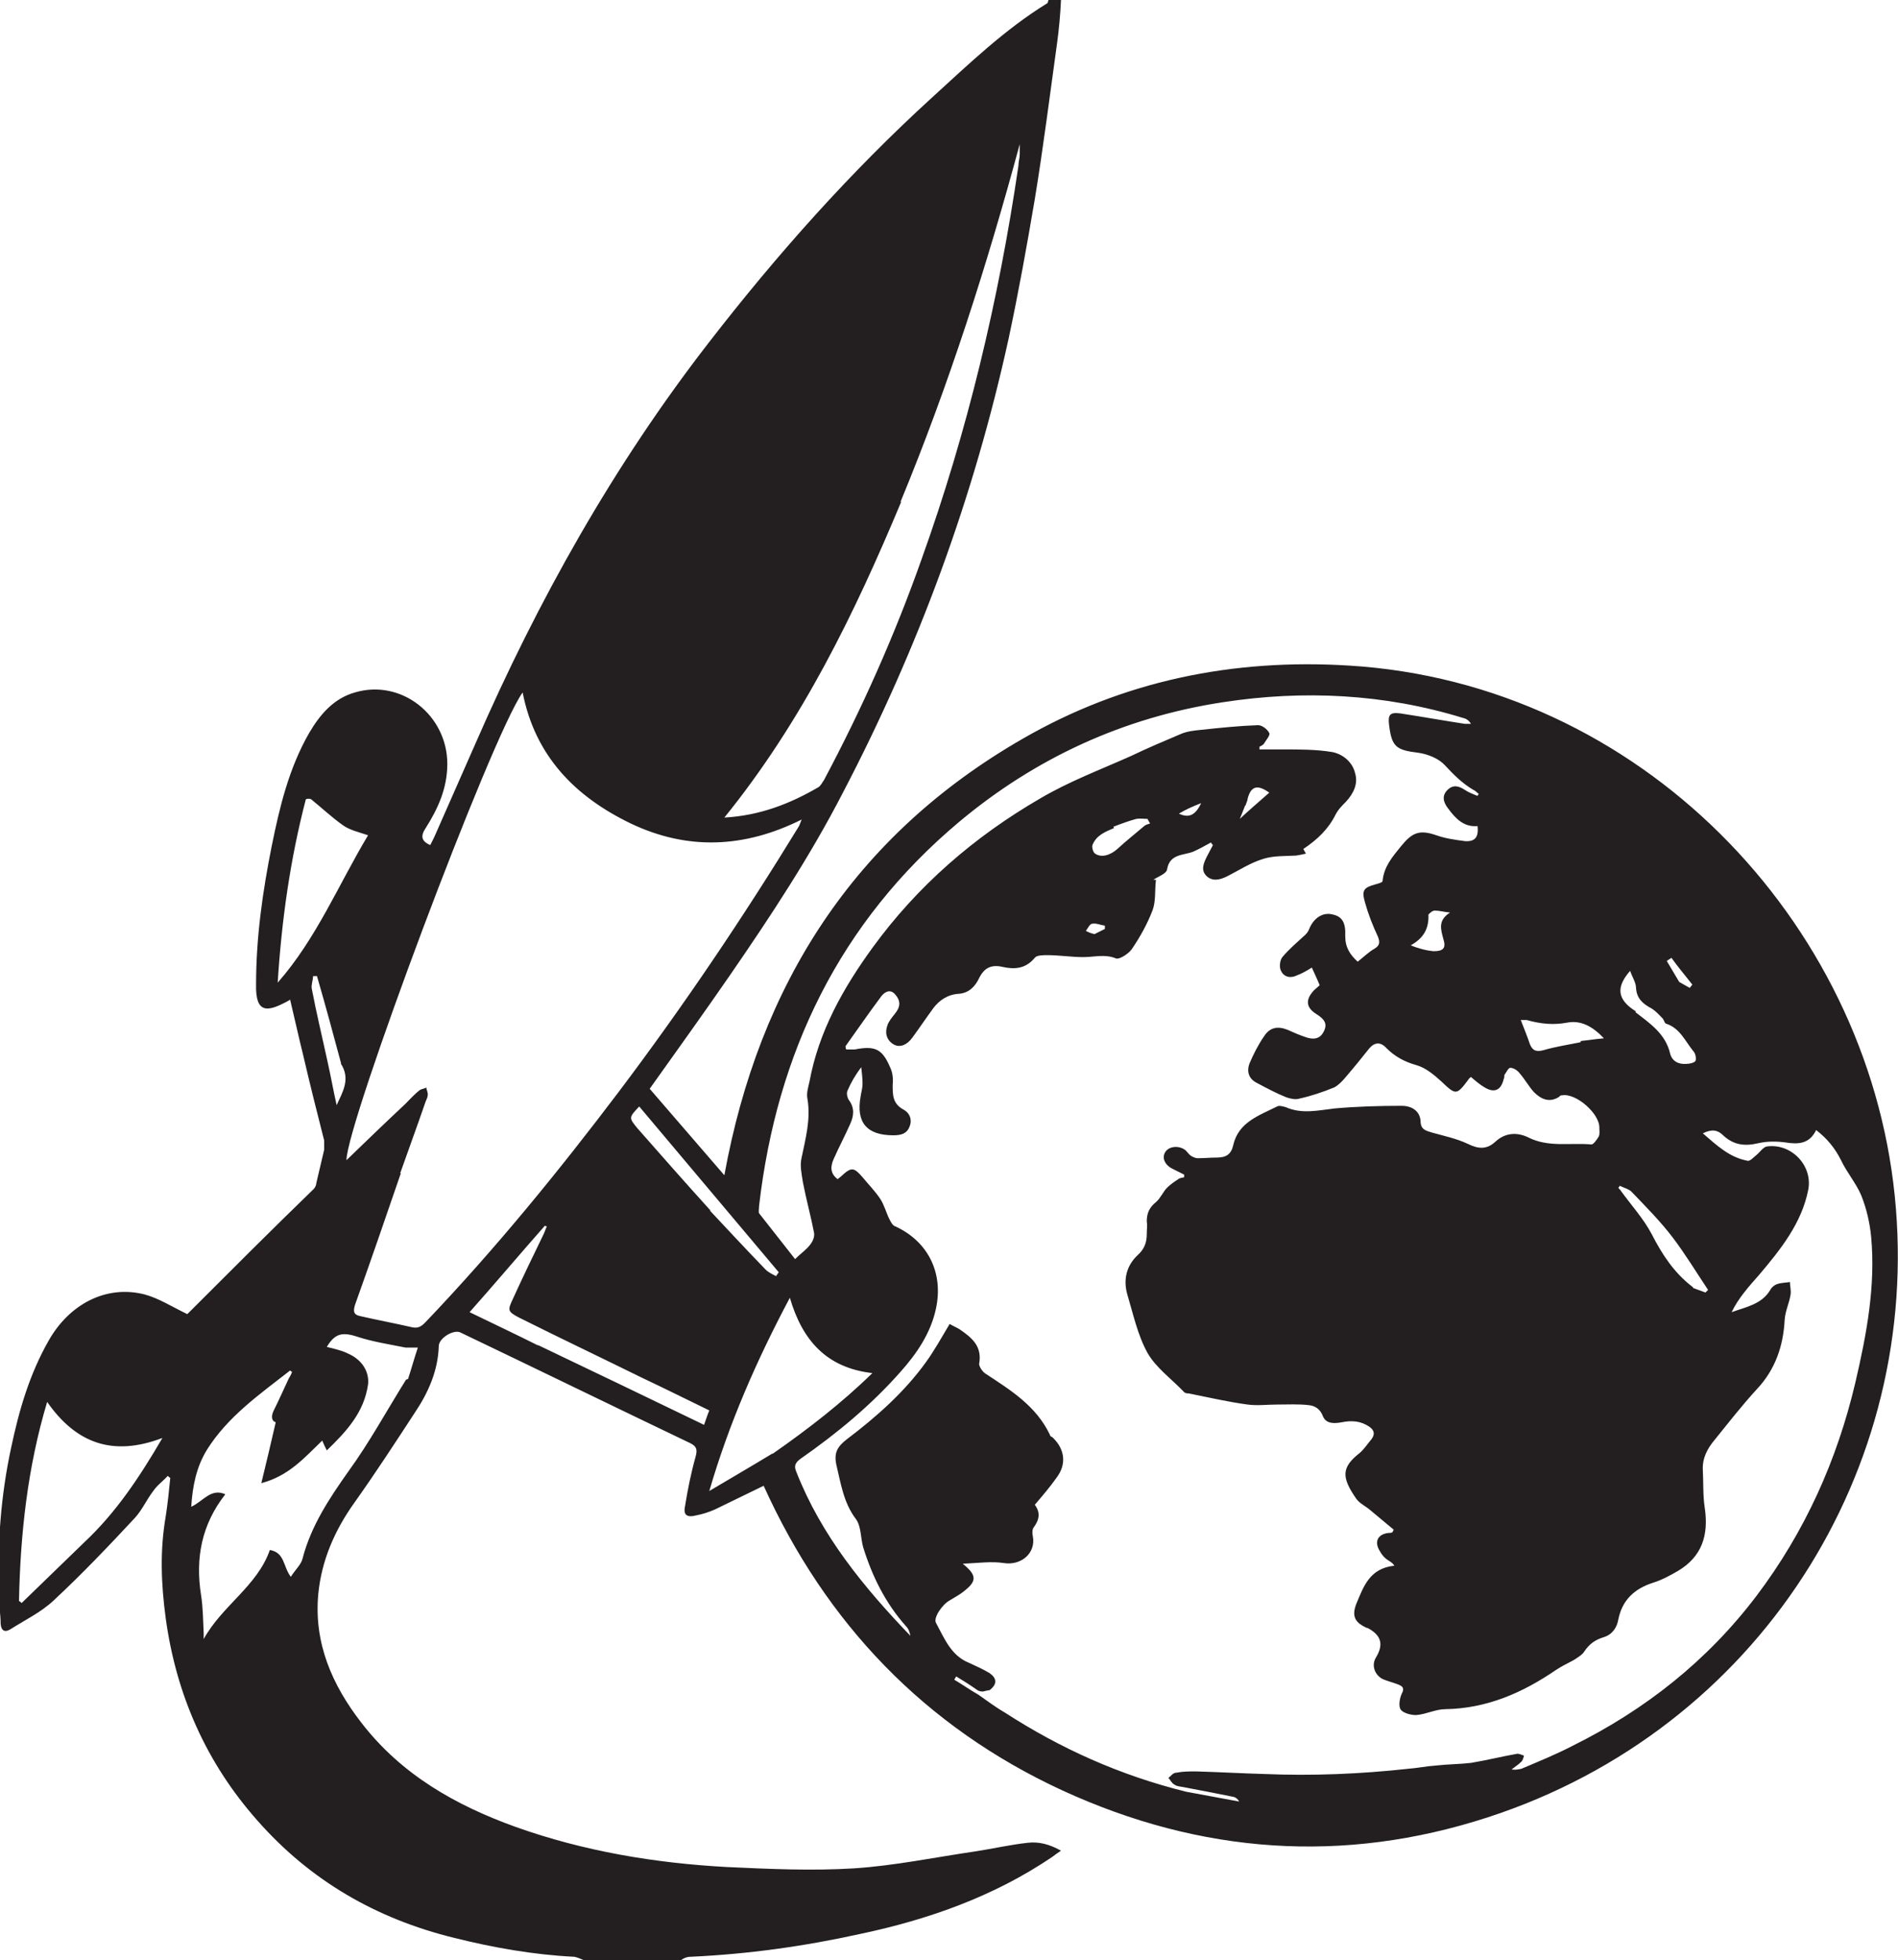 <?xml version="1.0" encoding="UTF-8"?>
<svg id="Layer_1" data-name="Layer 1" xmlns="http://www.w3.org/2000/svg" viewBox="0 0 28.98 29.92">
  <path d="M16.2,0c-.01.22-.03.44-.06.66-.11.79-.21,1.59-.34,2.38-.12.71-.25,1.43-.4,2.13-.53,2.42-1.38,4.73-2.53,6.93-.5.97-1.1,1.88-1.72,2.78-.4.58-.81,1.15-1.23,1.74.37.43.75.87,1.14,1.32.53-2.91,1.98-5.18,4.55-6.66,1.54-.89,3.22-1.23,4.99-1.12,4.43.27,7.9,3.88,8.33,8.09.43,4.19-2.09,8.15-6.21,9.49-2.21.72-4.39.56-6.5-.41-2.1-.97-3.61-2.55-4.56-4.65-.25.12-.49.24-.74.36-.09.04-.18.07-.28.09-.15.04-.21,0-.18-.14.04-.25.09-.5.16-.75.03-.11.02-.16-.08-.21-1.17-.56-2.34-1.13-3.51-1.69-.1-.05-.32.08-.33.2-.01.38-.16.72-.37,1.03-.3.46-.6.92-.92,1.37-.3.42-.5.88-.55,1.39-.07.75.21,1.39.66,1.97.61.79,1.44,1.26,2.36,1.59,1.04.37,2.12.55,3.22.61.65.03,1.3.06,1.94.02.62-.04,1.24-.17,1.86-.26.26-.04.52-.1.79-.13.17-.02.33.02.51.12-.06.04-.1.07-.14.1-.89.6-1.88.95-2.92,1.17-.86.19-1.72.31-2.6.35-.05,0-.1.02-.14.05-.49.01-.99.01-1.49,0-.05-.02-.09-.04-.14-.05-.62-.03-1.24-.14-1.84-.29-1.18-.29-2.19-.87-3-1.79-.78-.88-1.24-1.92-1.4-3.09-.07-.52-.09-1.03,0-1.55.03-.19.05-.39.07-.59-.01,0-.02-.02-.04-.03-.07.08-.16.14-.22.23-.1.13-.17.29-.28.41-.4.43-.81.86-1.24,1.26-.19.18-.44.3-.66.44-.08.05-.14.03-.15-.08,0-.15-.03-.31-.03-.46-.02-.75.03-1.49.19-2.23.12-.57.28-1.12.57-1.63.32-.57.89-.86,1.47-.71.22.06.42.19.65.3-.03.01-.02.01,0,0,.64-.64,1.28-1.28,1.93-1.91.02-.02.04-.06.04-.09.04-.17.08-.34.12-.51,0-.04,0-.09,0-.14-.11-.43-.22-.87-.32-1.3-.07-.28-.13-.56-.2-.85-.03.02-.05.03-.07.04-.27.14-.46.18-.45-.27,0-.72.1-1.42.24-2.12.12-.59.26-1.18.57-1.72.17-.29.38-.53.7-.62.71-.21,1.41.35,1.41,1.09,0,.37-.14.68-.33.98-.08.12-.07.2.07.26.02-.04.04-.08.06-.12.21-.48.42-.95.63-1.43.95-2.18,2.11-4.25,3.57-6.13,1.03-1.33,2.15-2.59,3.4-3.73.56-.51,1.11-1.04,1.76-1.44.01,0,.01-.03.02-.05h.19M19.94,13.03s-.08.02-.15.03c-.17.01-.34,0-.5.05-.2.06-.38.18-.56.27-.1.05-.22.08-.31-.01-.09-.09-.04-.2.01-.3.03-.06.06-.11.09-.17-.01-.01-.02-.02-.03-.04-.09.05-.18.1-.27.14-.15.06-.36.03-.4.27-.01.07-.14.11-.21.16.01,0,.03,0,.04,0-.02.16,0,.32-.05.46-.08.21-.19.41-.32.6-.05.07-.19.16-.24.14-.17-.07-.33-.02-.5-.02-.18,0-.37-.03-.55-.03-.06,0-.16,0-.19.04-.14.17-.31.18-.49.14-.17-.04-.28.01-.36.17-.06.13-.16.23-.31.24-.17.01-.3.1-.39.22-.11.15-.21.3-.32.45-.08.11-.19.16-.29.1-.11-.07-.13-.18-.09-.29.02-.06.07-.12.11-.17.09-.11.1-.2,0-.31-.09-.09-.18,0-.22.06-.18.24-.35.49-.53.74,0,0,0,.02.01.05.04,0,.09,0,.13,0,.31-.06.42-.01.54.27.04.08.05.18.04.27,0,.16,0,.29.17.38.09.05.13.15.09.25-.04.12-.14.14-.25.14-.41,0-.57-.2-.5-.59.01-.07.03-.13.03-.2,0-.08-.01-.16-.02-.25-.09.12-.16.24-.21.36-.02.04,0,.11.02.14.09.12.08.24.02.37-.08.18-.17.35-.25.53-.05.11-.06.22.06.31.02-.02.04-.03.06-.05.15-.14.19-.13.32.02.09.11.19.21.27.33.06.09.09.21.14.31.02.04.05.1.09.11.5.23.74.71.62,1.26-.08.37-.29.68-.54.96-.45.51-.97.94-1.53,1.33-.08.06-.1.11-.06.2.38.97,1.03,1.76,1.74,2.5-.01-.06-.03-.11-.07-.15-.31-.35-.51-.75-.65-1.2-.04-.14-.03-.32-.11-.43-.19-.25-.23-.54-.3-.83-.04-.19.02-.28.16-.39.45-.34.88-.72,1.21-1.18.13-.18.24-.38.36-.58.05.03.1.05.15.08.19.13.35.26.3.53,0,.04.05.12.1.15.38.25.77.49.98.93,0,.02.02.03.04.04.19.18.22.41.06.62-.1.14-.21.27-.33.41.09.12.07.23-.02.35-.02.03-.02.09-.01.13.05.26-.18.45-.44.41-.19-.03-.4,0-.63.01.21.17.22.26.03.41-.07.06-.15.1-.23.15-.11.06-.25.26-.21.34.13.24.23.5.5.61.11.05.22.1.32.16.1.07.13.16,0,.26-.02,0-.05.01-.1.02-.03,0-.06,0-.1-.03-.1-.07-.21-.14-.31-.2l-.03.05c.12.07.23.15.37.23.13.09.26.19.4.27.85.55,1.76.96,2.77,1.21.27.05.54.1.81.15-.02-.04-.05-.06-.08-.07-.25-.05-.5-.1-.77-.15-.05-.01-.1-.01-.14-.04-.04-.02-.06-.07-.09-.1.04-.03.07-.08.12-.08.1-.02.2-.02.3-.02.35.01.7.03,1.05.04.73.03,1.46,0,2.19-.08.14-.01.28-.04.43-.05.18-.02.36-.02.53-.04.24-.04.48-.1.71-.14.03,0,.07.02.1.03-.01.03-.02.08-.05.1-.04.04-.09.07-.14.11.06.01.1,0,.15-.01.26-.11.53-.22.78-.35,1.11-.55,2.06-1.3,2.81-2.29.74-.98,1.23-2.07,1.51-3.26.17-.73.31-1.47.24-2.22-.02-.21-.07-.43-.15-.63-.08-.19-.22-.35-.31-.54-.09-.18-.21-.33-.38-.46-.1.21-.27.22-.46.19-.14-.02-.29-.02-.42.01-.21.05-.38.03-.54-.12-.08-.08-.17-.1-.31-.03.22.19.41.37.69.42.04,0,.09-.06.13-.09.05-.04.1-.12.16-.13.37-.05.7.29.63.66-.1.51-.42.91-.75,1.3-.16.18-.32.36-.42.57.22-.08.46-.12.59-.34.02-.04.07-.08.11-.09.06-.02.13-.02.19-.03,0,.06.02.13.01.19-.02.13-.08.25-.09.38-.02.4-.14.76-.42,1.06-.23.25-.44.52-.65.78-.11.13-.19.28-.18.46.01.19,0,.39.03.58.06.41-.04.74-.41.96-.12.07-.25.14-.38.18-.28.09-.47.26-.53.56-.02.12-.09.23-.22.27-.13.04-.22.1-.3.22-.03.05-.1.09-.16.13-.09.05-.18.09-.27.15-.51.35-1.06.59-1.69.6-.15,0-.3.08-.45.09-.08,0-.19-.03-.23-.08-.04-.05-.02-.17.01-.24.05-.09.02-.12-.06-.15-.08-.03-.16-.05-.23-.08-.13-.07-.17-.22-.1-.33.12-.2.08-.34-.13-.45,0,0-.02,0-.03-.01-.17-.08-.21-.18-.14-.36.11-.26.2-.54.58-.58-.03-.05-.08-.07-.12-.1-.04-.03-.08-.08-.1-.12-.09-.14-.04-.26.13-.28.02,0,.04,0,.06-.01l.02-.04c-.12-.1-.24-.2-.36-.3-.07-.06-.16-.1-.21-.17-.23-.33-.23-.48.05-.7.07-.06.12-.14.18-.21.06-.08.04-.14-.03-.19-.13-.09-.27-.1-.42-.07-.11.02-.24.03-.29-.09-.04-.11-.12-.16-.21-.17-.16-.02-.33-.01-.49-.01-.15,0-.3.02-.45,0-.3-.04-.6-.11-.9-.17-.02,0-.05,0-.07-.02-.19-.2-.43-.37-.56-.6-.15-.27-.22-.6-.31-.9-.06-.22-.01-.43.16-.59.1-.09.14-.19.14-.32,0-.07.01-.14,0-.2,0-.12.04-.21.14-.29.07-.06.11-.16.17-.22.05-.05.11-.09.17-.13.02-.02.06-.02.09-.03,0-.01,0-.03,0-.04-.06-.03-.12-.06-.18-.09-.12-.06-.16-.17-.11-.25.05-.09.2-.11.3-.04.03.02.06.07.09.09.03.02.07.04.11.04.1,0,.19-.01.29-.01.14,0,.22-.05.25-.19.08-.35.39-.45.67-.59.03-.02.09,0,.13.01.25.11.49.05.75.02.34-.03.68-.04,1.02-.04.17,0,.28.09.29.23,0,.14.09.15.18.18.18.05.37.09.54.17.16.08.29.09.42-.03.15-.14.33-.15.5-.07.31.16.65.08.97.11.03,0,.08-.07.11-.12.02-.04.01-.09.01-.13.01-.22-.36-.54-.57-.5-.01,0-.03,0-.04.02-.15.1-.28.04-.39-.07-.08-.09-.14-.2-.22-.29-.03-.04-.09-.08-.14-.08-.03,0-.06.07-.09.11,0,.02,0,.04-.01.06-.04.17-.14.22-.29.13-.07-.04-.14-.1-.21-.16-.01.01-.03.02-.04.04-.18.24-.19.24-.41.03-.11-.1-.24-.21-.38-.25-.18-.05-.33-.13-.46-.26-.09-.1-.18-.09-.26,0-.12.15-.24.3-.37.45-.05.06-.11.12-.17.15-.17.07-.35.13-.53.17-.06.02-.14,0-.2-.02-.15-.06-.3-.14-.45-.22-.12-.06-.16-.17-.11-.3.06-.14.13-.28.22-.41.09-.14.21-.16.36-.1.09.04.18.08.27.11.11.04.22.04.28-.08.07-.13,0-.2-.11-.27-.16-.1-.17-.22-.04-.36.03-.03.07-.06.09-.08-.04-.1-.08-.18-.12-.27-.08.05-.15.09-.23.12-.1.05-.2.02-.24-.07-.03-.05-.02-.16.02-.21.1-.12.23-.23.35-.34.03-.03.05-.06.06-.09.07-.17.21-.26.36-.22.14.03.2.12.19.33,0,.17.07.28.19.39.09-.07.17-.15.26-.2.08-.05.08-.1.05-.18-.08-.17-.15-.35-.2-.53-.05-.18-.02-.22.16-.27.04-.01.11-.03.11-.05.02-.22.15-.37.28-.53.17-.21.28-.26.54-.17.14.05.29.07.44.09.15.01.21-.06.19-.23-.21.02-.34-.12-.45-.27-.07-.09-.1-.19-.01-.28.09-.09.18-.06.27,0,.06.04.12.06.19.09,0-.01.01-.02.02-.03-.03-.02-.05-.05-.08-.06-.17-.1-.3-.23-.44-.38-.09-.1-.26-.17-.41-.19-.33-.04-.4-.09-.44-.42-.02-.16.01-.2.17-.18.33.05.66.11.99.16.03,0,.06,0,.09,0-.03-.05-.07-.08-.12-.09-1.2-.37-2.44-.43-3.67-.24-1.51.23-2.86.85-4.03,1.83-1.82,1.53-2.78,3.52-3.05,5.86,0,.04-.01.09,0,.11.18.23.36.46.55.7.09-.09.17-.14.23-.22.04-.05.07-.12.06-.18-.05-.26-.12-.51-.17-.77-.02-.13-.05-.26-.02-.38.06-.29.14-.58.09-.89-.02-.09.01-.18.03-.27.14-.76.51-1.42.96-2.04.69-.95,1.56-1.7,2.56-2.28.44-.26.92-.44,1.39-.65.25-.12.51-.23.77-.34.1-.04.21-.05.31-.06.28-.03.57-.06.86-.07.06,0,.14.06.17.12.02.03-.05.11-.08.16-.01.02-.05.04-.07.05,0,.01,0,.03,0,.04.12,0,.24,0,.36,0,.25,0,.51,0,.75.04.16.03.31.15.35.32.05.16-.02.31-.14.44-.06.06-.12.12-.16.2-.11.22-.28.38-.49.52M6.12,17.91c-.23.67-.46,1.34-.7,2.01-.03.1-.02.15.08.17.26.06.53.11.79.17.09.02.14-.01.2-.07,1.07-1.12,2.04-2.31,2.97-3.54.98-1.3,1.89-2.65,2.74-4.04.01-.02.02-.05.04-.1-.88.44-1.75.47-2.61.06-.85-.41-1.46-1.03-1.65-2-.48.67-2.69,6.58-2.69,7.14.29-.28.59-.57.9-.86.07-.07.14-.15.22-.21.03-.02.07-.02.1-.04,0,.04.03.08.02.12,0,.04-.03.08-.04.12-.12.35-.25.7-.38,1.07M13.76,7.66c-.71,1.7-1.51,3.35-2.7,4.82.54-.03,1-.21,1.43-.46.04-.02.06-.07.09-.11.58-1.09,1.08-2.21,1.49-3.37.7-1.95,1.18-3.96,1.48-6.01,0-.06.02-.12.02-.17,0-.05,0-.1,0-.16-.5,1.85-1.08,3.67-1.82,5.46M6.23,21.05c.05-.15.09-.3.15-.48-.09,0-.14,0-.19,0-.25-.05-.51-.09-.75-.17-.22-.07-.33-.04-.45.16.11.03.22.05.32.1.21.09.33.27.31.47-.06.43-.33.72-.63,1.01-.03-.06-.05-.1-.07-.15-.27.26-.51.54-.93.65.08-.33.15-.62.22-.93-.07-.02-.07-.1-.03-.18.08-.16.15-.32.23-.49.02-.03.04-.07.05-.1-.01,0-.02-.01-.03-.02-.46.36-.95.7-1.27,1.21-.16.26-.22.55-.24.87.18-.08.3-.29.52-.19-.36.46-.46.97-.37,1.54.03.19.03.39.04.58,0,.03,0,.06,0,.09.28-.51.82-.81,1.01-1.36.23.04.2.25.32.41.07-.11.16-.19.18-.28.13-.5.41-.92.7-1.33.32-.44.58-.92.88-1.4M1.29,23.54c.48-.45.84-.99,1.19-1.59-.76.29-1.32.08-1.76-.55-.3,1-.41,2.02-.43,3.04.01,0,.03.02.04.03.32-.31.63-.61.96-.93M11.8,22.19c.53-.37,1.05-.77,1.52-1.23-.7-.08-1.07-.5-1.26-1.15-.51.96-.93,1.92-1.23,2.95.32-.19.63-.37.96-.57M4.67,12.2c-.24.92-.37,1.85-.43,2.8.59-.67.93-1.5,1.38-2.25-.15-.05-.28-.08-.38-.15-.17-.12-.33-.27-.49-.4-.02-.01-.05-.01-.08,0M8.21,20.53c.84.4,1.69.81,2.54,1.22.03-.08.05-.15.08-.22-.35-.17-.69-.34-1.03-.5-.63-.31-1.26-.61-1.88-.92-.17-.09-.17-.11-.09-.28.15-.33.31-.66.47-.99.02-.04.03-.08.05-.12,0,0-.02,0-.03-.01-.38.43-.75.87-1.15,1.32.35.17.69.33,1.05.51M10.84,18.48c.28.3.56.6.85.9.04.04.1.07.16.1.01-.02.03-.04.04-.06-.71-.84-1.42-1.69-2.13-2.53-.16.17-.16.17-.03.33.37.42.73.83,1.12,1.26M25.85,19.66l.19.07s.03-.03.04-.04c-.18-.27-.35-.55-.54-.8-.19-.25-.41-.47-.63-.7-.04-.04-.12-.06-.18-.09,0,.01-.01.02-.02.03.01.02.03.03.04.05.16.22.35.43.47.66.16.31.34.59.63.81M24.97,15.45c.22.17.46.33.53.63.03.12.13.17.25.16.05,0,.13-.02.14-.05.01-.04,0-.11-.04-.15-.12-.15-.2-.34-.4-.41-.03,0-.04-.05-.06-.08-.06-.06-.11-.12-.18-.16-.13-.07-.22-.15-.23-.31,0-.08-.06-.17-.09-.26-.22.25-.2.44.09.62M24.14,15.89c.11-.01.22-.03.35-.04-.17-.18-.35-.28-.56-.24s-.41.02-.62-.04c-.02,0-.05,0-.09,0,.05.13.1.25.14.37.04.1.1.12.21.09.17-.05.36-.08.56-.12M5.21,16.24c-.12-.45-.24-.89-.37-1.34-.02,0-.04,0-.06,0,0,.06-.03.13-.02.19.07.37.16.74.24,1.11.05.22.09.45.14.67.09-.2.22-.4.06-.64M17.01,12.64c-.14.06-.27.11-.33.26-.01.04.01.11.04.13.1.07.24.02.34-.07.13-.12.27-.23.41-.35.02-.02.06-.03.09-.04l-.04-.07c-.06,0-.12-.01-.17,0-.11.03-.22.07-.35.12M21.81,13.96c.01.21-.07.36-.27.47.12.05.24.08.35.09.15,0,.19-.05.15-.18-.04-.15-.09-.29.1-.41-.1-.01-.16-.03-.23-.03-.04,0-.07.03-.11.07M19.01,12.3c-.03.08-.06.15-.08.2.14-.13.29-.26.45-.4-.18-.13-.28-.1-.33.09,0,.03-.02.06-.03.1M25.64,14.99c.05.03.11.06.16.09l.04-.05c-.11-.14-.22-.27-.32-.41-.02.02-.05.03-.07.05.06.1.12.2.19.32M16.71,14.26l.16-.08s0-.03,0-.05c-.07-.01-.13-.04-.19-.03-.04,0-.07.07-.1.11.04.02.08.04.14.05M18,12.42c.15.07.25.03.34-.16-.13.05-.24.1-.34.16M4.48,20.92s0,0,0,0M5.27,17.78h0s0,0,0,0Z" style="fill: #231f20;"/>
</svg>